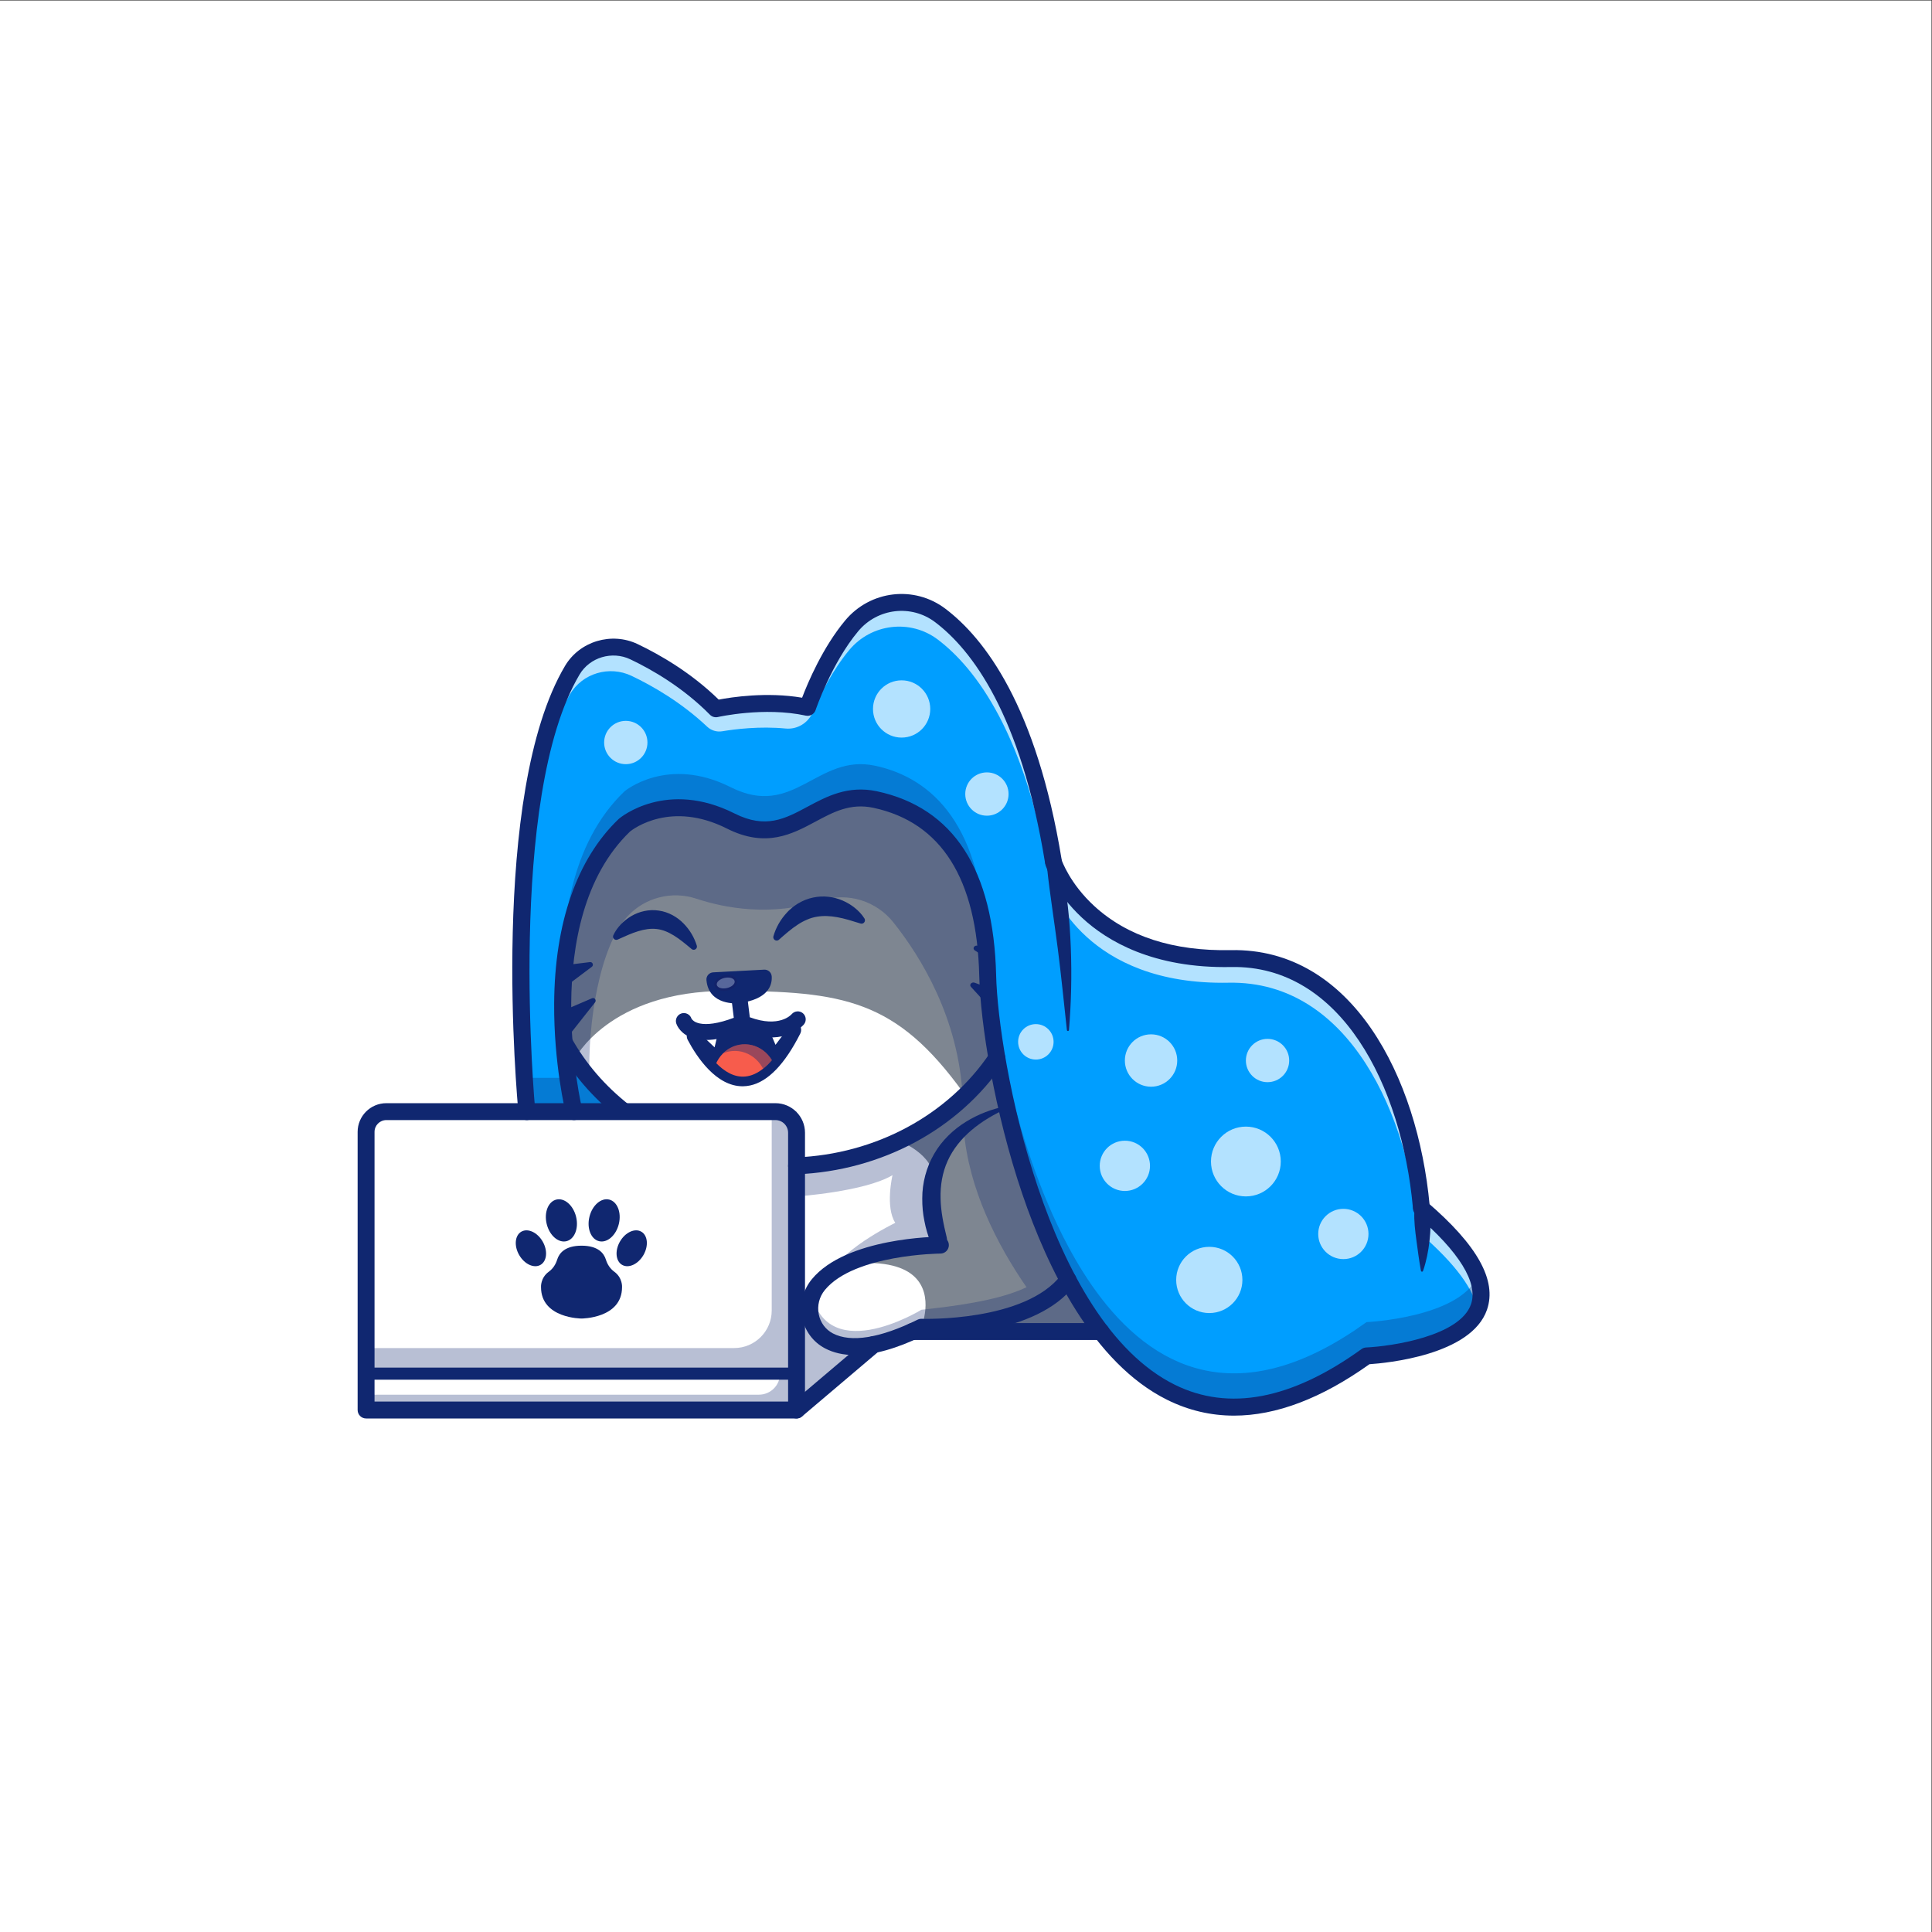 <?xml version="1.0" encoding="UTF-8" standalone="no"?>
<!-- Created with Inkscape (http://www.inkscape.org/) -->

<svg
   version="1.1"
   id="svg2"
   xml:space="preserve"
   width="1066.667"
   height="1066.667"
   viewBox="0 0 1066.667 1066.667"
   sodipodi:docname="cat laptop-01.ai"
   xmlns:inkscape="http://www.inkscape.org/namespaces/inkscape"
   xmlns:sodipodi="http://sodipodi.sourceforge.net/DTD/sodipodi-0.dtd"
   xmlns="http://www.w3.org/2000/svg"
   xmlns:svg="http://www.w3.org/2000/svg"><rect x="0" y="0" width="1066.667" height="1066.667" fill="#333333" stroke="none"/><defs
     id="defs6"><clipPath
       clipPathUnits="userSpaceOnUse"
       id="clipPath18"><path
         d="M 0,800 H 800 V 0 H 0 Z"
         id="path16" /></clipPath><clipPath
       clipPathUnits="userSpaceOnUse"
       id="clipPath68"><path
         d="M 217.649,550.665 H 613.412 V 257.571 H 217.649 Z"
         id="path66" /></clipPath><clipPath
       clipPathUnits="userSpaceOnUse"
       id="clipPath84"><path
         d="m 487.154,283.784 h 27.428 v -27.428 h -27.428 z"
         id="path82" /></clipPath><clipPath
       clipPathUnits="userSpaceOnUse"
       id="clipPath100"><path
         d="m 361.577,518.418 h 23.716 v -23.715 h -23.716 z"
         id="path98" /></clipPath><clipPath
       clipPathUnits="userSpaceOnUse"
       id="clipPath116"><path
         d="m 501.567,333.58 h 28.909 v -28.91 h -28.909 z"
         id="path114" /></clipPath><clipPath
       clipPathUnits="userSpaceOnUse"
       id="clipPath132"><path
         d="m 455.491,327.739 h 20.817 v -20.818 h -20.817 z"
         id="path130" /></clipPath><clipPath
       clipPathUnits="userSpaceOnUse"
       id="clipPath148"><path
         d="m 516.022,369.919 h 17.939 V 351.98 h -17.939 z"
         id="path146" /></clipPath><clipPath
       clipPathUnits="userSpaceOnUse"
       id="clipPath164"><path
         d="m 250.223,501.635 h 17.939 v -17.94 h -17.939 z"
         id="path162" /></clipPath><clipPath
       clipPathUnits="userSpaceOnUse"
       id="clipPath180"><path
         d="m 399.792,480.293 h 17.939 v -17.939 h -17.939 z"
         id="path178" /></clipPath><clipPath
       clipPathUnits="userSpaceOnUse"
       id="clipPath196"><path
         d="m 545.985,299.519 h 20.817 v -20.818 h -20.817 z"
         id="path194" /></clipPath><clipPath
       clipPathUnits="userSpaceOnUse"
       id="clipPath212"><path
         d="m 465.899,371.795 h 21.692 v -21.691 h -21.692 z"
         id="path210" /></clipPath><clipPath
       clipPathUnits="userSpaceOnUse"
       id="clipPath228"><path
         d="m 421.689,376.033 h 14.687 v -14.686 h -14.687 z"
         id="path226" /></clipPath><clipPath
       clipPathUnits="userSpaceOnUse"
       id="clipPath244"><path
         d="m 218.21,353.78 h 19.55 v -14 h -19.55 z"
         id="path242" /></clipPath><clipPath
       clipPathUnits="userSpaceOnUse"
       id="clipPath260"><path
         d="M 233.018,483.695 H 613.409 V 217.38 H 233.018 Z"
         id="path258" /></clipPath><clipPath
       clipPathUnits="userSpaceOnUse"
       id="clipPath276"><path
         d="m 233.57,368.69 h 24.92 v -28.91 h -24.92 z"
         id="path274" /></clipPath><clipPath
       clipPathUnits="userSpaceOnUse"
       id="clipPath296"><path
         d="M 329.92,262.698 H 361.9 V 216.19 h -31.98 z"
         id="path294" /></clipPath><clipPath
       clipPathUnits="userSpaceOnUse"
       id="clipPath312"><path
         d="M 233.017,469.695 H 455.97 V 242.877 H 233.017 Z"
         id="path310" /></clipPath><clipPath
       clipPathUnits="userSpaceOnUse"
       id="clipPath328"><path
         d="m 151.62,339.78 h 178.3 V 231.26 h -178.3 z"
         id="path326" /></clipPath><clipPath
       clipPathUnits="userSpaceOnUse"
       id="clipPath344"><path
         d="m 151.62,231.26 h 178.3 v -15.07 h -178.3 z"
         id="path342" /></clipPath><clipPath
       clipPathUnits="userSpaceOnUse"
       id="clipPath474"><path
         d="m 328.445,375.224 -41.63,0.09 c 0,0 19.113,-47.28 41.63,-0.09"
         id="path472" /></clipPath><clipPath
       clipPathUnits="userSpaceOnUse"
       id="clipPath486"><path
         d="m 299.513,367.677 h 22.329 v -27.37 h -22.329 z"
         id="path484" /></clipPath><clipPath
       clipPathUnits="userSpaceOnUse"
       id="clipPath502"><path
         d="M 0,800 H 800 V 0 H 0 Z"
         id="path500" /></clipPath><clipPath
       clipPathUnits="userSpaceOnUse"
       id="clipPath522"><path
         d="m 295.847,396.336 h 9.472 v -6.543 h -9.472 z"
         id="path520" /></clipPath></defs><sodipodi:namedview
     id="namedview4"
     pagecolor="#ffffff"
     bordercolor="#666666"
     borderopacity="1.0"
     inkscape:pageshadow="2"
     inkscape:pageopacity="0.0"
     inkscape:pagecheckerboard="0" /><g
     id="g8"
     inkscape:groupmode="layer"
     inkscape:label="cat laptop-01"
     transform="matrix(1.333,0,0,-1.333,0,1066.667)"><path
       d="M 0,0 H 800 V 800 H 0 Z"
       style="fill:#ffffff;fill-opacity:1;fill-rule:nonzero;stroke:none"
       id="path10" /><g
       id="g12"><g
         id="g14"
         clip-path="url(#clipPath18)"><g
           id="g20"
           transform="translate(321.13,374.61)"><path
             d="M 0,0 C -1.86,-1.471 -4.69,-3.38 -6.99,-3.971 -19.55,-7.24 -21.05,1.47 -21.05,1.47 c 0.13,-3.21 -2.34,-5.941 -5.55,-6.111 -8.45,-0.469 -12.25,2.58 -13.95,5.62 0.21,-0.74 6.1,-20.41 21.55,-30.04 1.13,-0.71 2.59,-0.58 3.58,0.311 4.67,4.22 18.81,18.649 18.39,31.909 C 2.18,1.92 1.08,0.859 0,0 m 87.96,21.54 c -0.04,1.56 -0.09,3.1 -0.17,4.6 -0.04,0.65 -0.07,1.299 -0.12,1.93 -0.02,0.46 -0.05,0.909 -0.09,1.36 -0.03,0.54 -0.07,1.07 -0.12,1.6 -0.109,1.369 -0.24,2.699 -0.39,4.01 -0.06,0.48 -0.11,0.95 -0.17,1.419 -0.339,2.77 -0.76,5.421 -1.25,7.94 -0.129,0.651 -0.26,1.301 -0.4,1.931 -0.14,0.66 -0.28,1.31 -0.43,1.95 -0.299,1.28 -0.62,2.54 -0.96,3.75 -0.16,0.6 -0.33,1.179 -0.5,1.76 -0.02,0.05 -0.03,0.09 -0.04,0.13 -0.17,0.539 -0.33,1.07 -0.5,1.6 -0.009,0.03 -0.02,0.05 -0.03,0.08 -0.01,0.03 -0.019,0.049 -0.03,0.08 -0.11,0.36 -0.23,0.71 -0.35,1.06 -0.25,0.75 -0.51,1.489 -0.79,2.21 -0.61,1.64 -1.26,3.21 -1.95,4.71 -0.21,0.46 -0.42,0.91 -0.64,1.36 -0.36,0.74 -0.72,1.459 -1.1,2.169 -0.14,0.261 -0.27,0.511 -0.42,0.77 -1.34,2.44 -2.79,4.681 -4.33,6.75 -0.25,0.331 -0.5,0.661 -0.76,0.98 -1.52,1.931 -3.12,3.701 -4.79,5.301 -0.22,0.21 -0.44,0.42 -0.66,0.62 -0.94,0.88 -1.91,1.7 -2.9,2.48 -0.35,0.28 -0.7,0.55 -1.05,0.809 -0.55,0.411 -1.1,0.81 -1.66,1.191 -0.44,0.3 -0.88,0.59 -1.32,0.869 -0.43,0.281 -0.87,0.551 -1.31,0.811 -0.45,0.27 -0.9,0.53 -1.36,0.79 -0.23,0.12 -0.45,0.24 -0.67,0.36 -0.86,0.46 -1.74,0.9 -2.63,1.309 -0.51,0.241 -1.02,0.471 -1.54,0.691 -0.51,0.22 -1.03,0.44 -1.55,0.64 -0.52,0.21 -1.04,0.399 -1.57,0.589 -0.87,0.31 -1.75,0.601 -2.63,0.871 -0.3,0.1 -0.6,0.189 -0.9,0.28 -0.97,0.28 -1.95,0.53 -2.94,0.77 -0.53,0.13 -1.06,0.25 -1.59,0.36 C 17.29,99.58 7.85,72.28 -18.46,85.53 -44.77,98.79 -62.49,83.82 -62.49,83.82 -87.29,60.07 -89.54,20.88 -87.56,-5.91 v -0.01 c 0.91,-1.631 1.87,-3.23 2.89,-4.801 v -0.019 c 0.05,-0.08 0.11,-0.17 0.16,-0.25 2.28,-3.531 4.79,-6.91 7.53,-10.12 4.27,-5 9.07,-9.6 14.34,-13.72 H 8.79 v -22.45 c 1.69,0.07 3.36,0.17 5.02,0.32 0.65,0.05 1.3,0.109 1.94,0.189 0.67,0.061 1.34,0.13 2,0.22 0.62,0.071 1.25,0.151 1.87,0.24 0.75,0.101 1.51,0.21 2.25,0.34 0.43,0.061 0.86,0.13 1.29,0.21 0.6,0.101 1.19,0.2 1.78,0.321 3.67,0.679 7.27,1.549 10.79,2.599 0.44,0.12 0.88,0.261 1.32,0.401 0.42,0.12 0.83,0.25 1.24,0.389 0.3,0.091 0.6,0.191 0.9,0.29 0.52,0.17 1.04,0.351 1.55,0.531 0.38,0.129 0.75,0.259 1.12,0.4 0.57,0.2 1.13,0.41 1.69,0.63 0.13,0.04 0.26,0.09 0.38,0.139 0.81,0.311 1.61,0.63 2.41,0.96 1.56,0.641 3.11,1.321 4.64,2.04 0.08,0.04 0.16,0.071 0.24,0.111 0.21,0.099 0.43,0.2 0.64,0.309 0.7,0.33 1.41,0.681 2.1,1.04 0.41,0.201 0.81,0.411 1.21,0.621 0.67,0.35 1.33,0.7 1.98,1.06 0.05,0.029 0.1,0.05 0.14,0.079 0.66,0.361 1.31,0.731 1.95,1.111 0.67,0.389 1.33,0.78 1.99,1.19 0.66,0.399 1.31,0.81 1.96,1.229 5.17,3.331 10,7.081 14.41,11.21 v 0.01 c 5.35,4.981 10.1,10.521 14.14,16.511 -2.389,13.989 -3.58,25.979 -3.78,34.12"
             style="fill:#7e8691;fill-opacity:1;fill-rule:nonzero;stroke:none"
             id="path22" /></g><g
           id="g24"
           transform="translate(416.95,341.59)"><path
             d="m 0,0 c -4.32,-1.34 -11.44,-4.13 -17.78,-9.3 -10.26,-8.38 -18.5,-22.99 -9.66,-47.8 0,0 -37.16,-0.129 -50.54,-16.32 -6.15,-7.439 -4.2,-18.84 4.36,-23.33 4.1,-2.16 10.03,-3.24 18.57,-1.52 l -31.98,-27.129 V -24.26 c 26.92,1.1 51.15,11.67 68.81,28.18 v 0.01 c 5.35,4.98 10.1,10.52 14.14,16.51 C -2.98,13.99 -1.62,7.12 0,0"
             style="fill:#7e8691;fill-opacity:1;fill-rule:nonzero;stroke:none"
             id="path26" /></g><g
           id="g28"
           transform="translate(455.97,248.69)"><path
             d="m 0,0 h -78.15 c 1.22,0.55 2.48,1.14 3.77,1.779 0,0 2.66,-0.099 6.91,0.061 0.23,0.01 0.47,0.019 0.72,0.029 1.021,0.04 2.13,0.101 3.3,0.181 0.43,0.029 0.87,0.059 1.32,0.09 0.49,0.04 0.98,0.08 1.49,0.12 0.35,0.03 0.71,0.059 1.07,0.099 0.46,0.04 0.92,0.09 1.39,0.141 0.23,0.02 0.47,0.05 0.71,0.069 1.19,0.13 2.43,0.281 3.691,0.46 0.38,0.05 0.75,0.111 1.13,0.16 3.859,0.571 7.96,1.371 12.049,2.46 0.281,0.08 0.56,0.161 0.84,0.241 2.281,0.63 4.54,1.36 6.76,2.21 0.271,0.099 0.55,0.21 0.82,0.32 0.281,0.1 0.56,0.22 0.83,0.33 0.491,0.199 0.97,0.399 1.44,0.609 1.421,0.62 2.79,1.29 4.131,2.021 0.479,0.26 0.949,0.519 1.409,0.79 0.16,0.09 0.31,0.18 0.471,0.279 0.54,0.321 1.069,0.651 1.589,1 0.4,0.25 0.781,0.521 1.161,0.79 0.37,0.261 0.729,0.521 1.089,0.811 0.39,0.279 0.781,0.58 1.15,0.889 0.29,0.231 0.57,0.47 0.841,0.71 0.279,0.241 0.549,0.481 0.809,0.731 0.231,0.21 0.45,0.42 0.67,0.64 0.061,0.059 0.13,0.12 0.2,0.19 0.23,0.229 0.451,0.46 0.67,0.699 0.75,0.78 1.45,1.611 2.111,2.471 C -9.51,13.699 -4.979,6.479 0,0"
             style="fill:#7e8691;fill-opacity:1;fill-rule:nonzero;stroke:none"
             id="path30" /></g><g
           id="g32"
           transform="translate(442.36,270.07)"><path
             d="M 0,0 C -0.66,-0.86 -1.36,-1.69 -2.11,-2.471 -2.33,-2.71 -2.561,-2.94 -2.78,-3.17 -2.851,-3.24 -2.92,-3.301 -2.98,-3.36 -3.2,-3.58 -3.42,-3.79 -3.65,-4 -3.92,-4.25 -4.19,-4.49 -4.46,-4.73 -4.74,-4.971 -5.011,-5.21 -5.301,-5.44 -5.67,-5.75 -6.061,-6.051 -6.45,-6.33 c -0.361,-0.29 -0.72,-0.55 -1.09,-0.811 -0.38,-0.269 -0.761,-0.54 -1.16,-0.79 -0.521,-0.349 -1.05,-0.679 -1.59,-1 -0.16,-0.099 -0.311,-0.189 -0.471,-0.279 -0.46,-0.27 -0.929,-0.53 -1.409,-0.79 -1.341,-0.73 -2.71,-1.4 -4.131,-2.021 -0.47,-0.209 -0.949,-0.41 -1.439,-0.609 -0.271,-0.11 -0.55,-0.23 -0.83,-0.33 -0.271,-0.11 -0.55,-0.221 -0.821,-0.32 -2.219,-0.85 -4.479,-1.58 -6.759,-2.21 -0.281,-0.08 -0.56,-0.16 -0.84,-0.24 -4.09,-1.09 -8.191,-1.89 -12.05,-2.46 -0.38,-0.05 -0.75,-0.111 -1.13,-0.161 -1.26,-0.179 -2.5,-0.33 -3.69,-0.46 -0.241,-0.019 -0.48,-0.049 -0.71,-0.069 -0.471,-0.051 -0.93,-0.1 -1.39,-0.141 -0.36,-0.04 -0.72,-0.069 -1.07,-0.099 -0.511,-0.04 -1,-0.08 -1.491,-0.12 -0.449,-0.031 -0.889,-0.061 -1.319,-0.09 -1.17,-0.08 -2.28,-0.141 -3.301,-0.181 -0.239,-0.01 -0.479,-0.019 -0.719,-0.029 -4.25,-0.16 -6.911,-0.061 -6.911,-0.061 -1.29,-0.639 -2.549,-1.229 -3.77,-1.779 -6.119,-2.761 -11.389,-4.46 -15.919,-5.37 -8.54,-1.721 -14.47,-0.641 -18.57,1.52 -8.56,4.49 -10.511,15.89 -4.361,23.33 13.381,16.19 50.54,16.32 50.54,16.32 -8.839,24.809 -0.599,39.42 9.661,47.8 6.339,5.17 13.46,7.96 17.78,9.3 C -20.07,48.14 -11.82,22.14 0,0"
             style="fill:#7e8691;fill-opacity:1;fill-rule:nonzero;stroke:none"
             id="path34" /></g><g
           id="g36"
           transform="translate(329.92,329.369)"><path
             d="M 0,0 V -98.109 H -178.3 V 2.02 c 0,4.633 3.757,8.391 8.392,8.391 H -10.411 C -4.661,10.411 0,5.75 0,0"
             style="fill:#ffffff;fill-opacity:1;fill-rule:nonzero;stroke:none"
             id="path38" /></g><path
           d="m 329.92,216.19 h -178.3 v 15.069 h 178.3 z"
           style="fill:#ffffff;fill-opacity:1;fill-rule:nonzero;stroke:none"
           id="path40" /><g
           id="g42"
           transform="translate(398.87,347.79)"><path
             d="M 0,0 -0.16,-2.31 C -17.82,-18.8 -42.04,-29.37 -68.95,-30.46 v 22.45 h -71.43 c -7.98,6.239 -14.91,13.59 -20.49,21.77 0,0 14.17,28.23 62.86,28.23 C -49.32,41.99 -27.63,38.18 0,0"
             style="fill:#ffffff;fill-opacity:1;fill-rule:nonzero;stroke:none"
             id="path44" /></g><g
           id="g46"
           transform="translate(389.51,284.49)"><path
             d="m 0,0 c 0,0 -36.82,4.22 -58.229,-24.71 -0.5,1.17 -0.951,2.42 -1.361,3.75 v 53.8 c 15.24,0.62 29.62,4.28 42.43,10.33 0,0 14.58,-5.391 14.58,-16.36 0,0 -2.27,-15.43 2.58,-26.81"
             style="fill:#ffffff;fill-opacity:1;fill-rule:nonzero;stroke:none"
             id="path48" /></g><g
           id="g50"
           transform="translate(383.27,257.9)"><path
             d="M 0,0 C -0.34,-4.2 -1.68,-7.431 -1.68,-7.431 -2.64,-8.07 -3.59,-8.66 -4.53,-9.21 c -10.45,-6.131 -19.98,-7.15 -27.57,-5.32 -8.49,2.04 -14.53,7.67 -16.69,13.75 -1.37,3.84 -1.19,7.849 0.9,11.259 v 0.01 c 2.65,4.33 8.38,7.681 17.93,8.46 C -2.73,21.159 0.7,8.55 0,0"
             style="fill:#ffffff;fill-opacity:1;fill-rule:nonzero;stroke:none"
             id="path52" /></g><g
           id="g54"
           transform="translate(258.49,339.78)"><path
             d="m 0,0 h -20.73 c 0,0 -0.01,0.05 -0.03,0.14 -0.011,0.04 -0.03,0.099 -0.04,0.17 -0.03,0.129 -0.08,0.31 -0.13,0.54 -0.02,0.11 -0.05,0.24 -0.08,0.37 -0.06,0.259 -0.12,0.57 -0.2,0.92 -0.04,0.17 -0.08,0.36 -0.12,0.549 -0.07,0.38 -0.16,0.79 -0.25,1.25 -0.03,0.181 -0.07,0.371 -0.11,0.561 -0.01,0.06 -0.02,0.13 -0.04,0.189 -0.1,0.5 -0.2,1.031 -0.3,1.601 0,0.029 -0.01,0.06 -0.01,0.08 -0.09,0.449 -0.17,0.93 -0.26,1.42 -0.04,0.239 -0.08,0.489 -0.13,0.75 -0.091,0.5 -0.18,1.029 -0.27,1.58 -0.08,0.56 -0.18,1.13 -0.27,1.73 -0.04,0.29 -0.09,0.589 -0.14,0.889 -0.09,0.66 -0.19,1.341 -0.29,2.04 -0.08,0.591 -0.17,1.191 -0.25,1.811 -0.04,0.34 -0.09,0.68 -0.13,1.03 -0.04,0.35 -0.09,0.699 -0.13,1.05 -0.07,0.569 -0.14,1.16 -0.21,1.75 -0.07,0.6 -0.13,1.2 -0.2,1.819 -0.05,0.461 -0.1,0.931 -0.14,1.401 -0.09,0.839 -0.17,1.69 -0.24,2.56 -0.04,0.44 -0.08,0.89 -0.11,1.34 -0.04,0.46 -0.08,0.91 -0.11,1.37 0.91,-1.631 1.87,-3.24 2.89,-4.81 V 24.09 C -16.19,14.97 -8.73,6.83 0,0"
             style="fill:#009eff;fill-opacity:1;fill-rule:nonzero;stroke:none"
             id="path56" /></g><g
           id="g58"
           transform="translate(565.99,238.6)"><path
             d="m 0,0 c -49.851,-35.989 -85.46,-21.859 -110.021,10.091 -4.979,6.479 -9.509,13.699 -13.609,21.38 -11.82,22.139 -20.07,48.139 -25.41,71.519 -1.62,7.12 -2.981,13.99 -4.08,20.441 -2.39,13.989 -3.58,25.979 -3.78,34.12 -1.19,49.55 -22.55,67.749 -46.61,72.889 -24.06,5.15 -33.5,-22.149 -59.81,-8.899 -26.31,13.259 -44.03,-1.71 -44.03,-1.71 -24.8,-23.75 -27.05,-62.94 -25.07,-89.73 v -0.01 c 1.25,-16.931 4.19,-28.91 4.19,-28.91 h -19.55 c 0,0 -12.45,130.099 18.83,182.829 5.2,8.781 16.33,12.051 25.55,7.66 9.71,-4.62 22.71,-12.23 33.95,-23.64 0,0 19.73,4.551 37.95,0.591 0,0 6.65,19.839 18.27,33.77 9.14,10.96 25.31,12.909 36.69,4.299 15.39,-11.66 36.68,-38.919 46.93,-102.37 0,0 0,-0.009 0.009,-0.029 0.411,-1.221 14.321,-40.881 73.46,-39.71 C -5.73,165.57 18.58,108.86 22.74,61.141 89.37,4.061 0,0 0,0"
             style="fill:#009eff;fill-opacity:1;fill-rule:nonzero;stroke:none"
             id="path60" /></g><g
           id="g62"><g
             id="g64" /><g
             id="g76"><g
               clip-path="url(#clipPath68)"
               opacity="0.7"
               id="g74"><g
                 transform="translate(236.04,512.61)"
                 id="g72"><path
                   d="m 0,0 c 5.2,8.78 16.33,12.05 25.55,7.66 8.954,-4.26 20.705,-11.063 31.295,-21.043 1.676,-1.58 3.988,-2.29 6.259,-1.908 5.225,0.88 15.465,2.17 26.275,1.138 4.771,-0.456 9.278,2.273 11.172,6.676 3.033,7.051 8.21,17.514 15.169,25.857 9.14,10.96 25.31,12.91 36.69,4.3 15.39,-11.66 36.68,-38.92 46.93,-102.37 0,0 0,-0.01 0.01,-0.03 0.41,-1.22 14.32,-40.88 73.46,-39.71 50.41,0.99 74.72,-55.72 78.88,-103.44 15.707,-13.457 22.743,-23.964 24.326,-32.17 4.084,9.082 -0.327,22.467 -23.326,42.17 -4.16,47.72 -28.47,104.43 -78.88,103.44 -59.14,-1.17 -73.05,38.49 -73.46,39.71 -0.01,0.02 -0.01,0.03 -0.01,0.03 -10.25,63.45 -31.54,90.71 -46.93,102.37 -11.38,8.61 -27.55,6.66 -36.69,-4.3 C 105.1,14.45 98.45,-5.39 98.45,-5.39 80.23,-1.43 60.5,-5.98 60.5,-5.98 49.26,5.43 36.26,13.04 26.55,17.66 17.33,22.05 6.2,18.78 1,10 -10.246,-8.957 -15.839,-37.914 -18.391,-67.23 -15.485,-41.441 -9.963,-16.795 0,0"
                   style="fill:#ffffff;fill-opacity:1;fill-rule:nonzero;stroke:none"
                   id="path70" /></g></g></g></g><g
           id="g78"><g
             id="g80" /><g
             id="g92"><g
               clip-path="url(#clipPath84)"
               opacity="0.7"
               id="g90"><g
                 transform="translate(514.582,270.07)"
                 id="g88"><path
                   d="m 0,0 c 0,-7.574 -6.14,-13.715 -13.714,-13.715 -7.574,0 -13.714,6.141 -13.714,13.715 0,7.574 6.14,13.714 13.714,13.714 C -6.14,13.714 0,7.574 0,0"
                   style="fill:#ffffff;fill-opacity:1;fill-rule:nonzero;stroke:none"
                   id="path86" /></g></g></g></g><g
           id="g94"><g
             id="g96" /><g
             id="g108"><g
               clip-path="url(#clipPath100)"
               opacity="0.7"
               id="g106"><g
                 transform="translate(385.293,506.56)"
                 id="g104"><path
                   d="m 0,0 c 0,-6.549 -5.309,-11.858 -11.857,-11.858 -6.549,0 -11.858,5.309 -11.858,11.858 0,6.549 5.309,11.857 11.858,11.857 C -5.309,11.857 0,6.549 0,0"
                   style="fill:#ffffff;fill-opacity:1;fill-rule:nonzero;stroke:none"
                   id="path102" /></g></g></g></g><g
           id="g110"><g
             id="g112" /><g
             id="g124"><g
               clip-path="url(#clipPath116)"
               opacity="0.7"
               id="g122"><g
                 transform="translate(530.477,319.125)"
                 id="g120"><path
                   d="m 0,0 c 0,-7.983 -6.472,-14.455 -14.455,-14.455 -7.982,0 -14.454,6.472 -14.454,14.455 0,7.983 6.472,14.454 14.454,14.454 C -6.472,14.454 0,7.983 0,0"
                   style="fill:#ffffff;fill-opacity:1;fill-rule:nonzero;stroke:none"
                   id="path118" /></g></g></g></g><g
           id="g126"><g
             id="g128" /><g
             id="g140"><g
               clip-path="url(#clipPath132)"
               opacity="0.7"
               id="g138"><g
                 transform="translate(476.309,317.33)"
                 id="g136"><path
                   d="m 0,0 c 0,-5.749 -4.66,-10.409 -10.409,-10.409 -5.749,0 -10.409,4.66 -10.409,10.409 0,5.749 4.66,10.409 10.409,10.409 C -4.66,10.409 0,5.749 0,0"
                   style="fill:#ffffff;fill-opacity:1;fill-rule:nonzero;stroke:none"
                   id="path134" /></g></g></g></g><g
           id="g142"><g
             id="g144" /><g
             id="g156"><g
               clip-path="url(#clipPath148)"
               opacity="0.7"
               id="g154"><g
                 transform="translate(533.961,360.95)"
                 id="g152"><path
                   d="m 0,0 c 0,-4.954 -4.016,-8.97 -8.97,-8.97 -4.954,0 -8.969,4.016 -8.969,8.97 0,4.953 4.015,8.969 8.969,8.969 C -4.016,8.969 0,4.953 0,0"
                   style="fill:#ffffff;fill-opacity:1;fill-rule:nonzero;stroke:none"
                   id="path150" /></g></g></g></g><g
           id="g158"><g
             id="g160" /><g
             id="g172"><g
               clip-path="url(#clipPath164)"
               opacity="0.7"
               id="g170"><g
                 transform="translate(268.162,492.665)"
                 id="g168"><path
                   d="m 0,0 c 0,-4.954 -4.016,-8.97 -8.969,-8.97 -4.954,0 -8.97,4.016 -8.97,8.97 0,4.954 4.016,8.97 8.97,8.97 C -4.016,8.97 0,4.954 0,0"
                   style="fill:#ffffff;fill-opacity:1;fill-rule:nonzero;stroke:none"
                   id="path166" /></g></g></g></g><g
           id="g174"><g
             id="g176" /><g
             id="g188"><g
               clip-path="url(#clipPath180)"
               opacity="0.7"
               id="g186"><g
                 transform="translate(417.731,471.324)"
                 id="g184"><path
                   d="m 0,0 c 0,-4.954 -4.016,-8.97 -8.97,-8.97 -4.954,0 -8.969,4.016 -8.969,8.97 0,4.954 4.015,8.969 8.969,8.969 C -4.016,8.969 0,4.954 0,0"
                   style="fill:#ffffff;fill-opacity:1;fill-rule:nonzero;stroke:none"
                   id="path182" /></g></g></g></g><g
           id="g190"><g
             id="g192" /><g
             id="g204"><g
               clip-path="url(#clipPath196)"
               opacity="0.7"
               id="g202"><g
                 transform="translate(566.802,289.11)"
                 id="g200"><path
                   d="m 0,0 c 0,-5.749 -4.66,-10.409 -10.408,-10.409 -5.749,0 -10.409,4.66 -10.409,10.409 0,5.748 4.66,10.408 10.409,10.408 C -4.66,10.408 0,5.748 0,0"
                   style="fill:#ffffff;fill-opacity:1;fill-rule:nonzero;stroke:none"
                   id="path198" /></g></g></g></g><g
           id="g206"><g
             id="g208" /><g
             id="g220"><g
               clip-path="url(#clipPath212)"
               opacity="0.7"
               id="g218"><g
                 transform="translate(487.591,360.95)"
                 id="g216"><path
                   d="m 0,0 c 0,-5.99 -4.855,-10.846 -10.846,-10.846 -5.99,0 -10.845,4.856 -10.845,10.846 0,5.989 4.855,10.846 10.845,10.846 C -4.855,10.846 0,5.989 0,0"
                   style="fill:#ffffff;fill-opacity:1;fill-rule:nonzero;stroke:none"
                   id="path214" /></g></g></g></g><g
           id="g222"><g
             id="g224" /><g
             id="g236"><g
               clip-path="url(#clipPath228)"
               opacity="0.7"
               id="g234"><g
                 transform="translate(436.376,368.69)"
                 id="g232"><path
                   d="m 0,0 c 0,-4.056 -3.288,-7.344 -7.344,-7.344 -4.055,0 -7.343,3.288 -7.343,7.344 0,4.056 3.288,7.343 7.343,7.343 C -3.288,7.343 0,4.056 0,0"
                   style="fill:#ffffff;fill-opacity:1;fill-rule:nonzero;stroke:none"
                   id="path230" /></g></g></g></g><g
           id="g238"><g
             id="g240" /><g
             id="g252"><g
               clip-path="url(#clipPath244)"
               opacity="0.3"
               id="g250"><g
                 transform="translate(218.21,353.78)"
                 id="g248"><path
                   d="m 0,0 v 0 -14 h 19.55 c 0,0 -1.317,5.373 -2.563,14 z"
                   style="fill:#102770;fill-opacity:1;fill-rule:nonzero;stroke:none"
                   id="path246" /></g></g></g></g><g
           id="g254"><g
             id="g256" /><g
             id="g268"><g
               clip-path="url(#clipPath260)"
               opacity="0.3"
               id="g266"><g
                 transform="translate(408.354,408.151)"
                 id="g264"><path
                   d="m 0,0 c -1.189,49.55 -21.814,69.749 -45.875,74.889 -24.06,5.15 -33.5,-22.15 -59.81,-8.9 -26.31,13.26 -44.029,-1.71 -44.029,-1.71 -22.553,-21.598 -26.456,-55.96 -25.49,-82.158 0.908,23.538 6.78,50.24 25.49,68.158 0,0 17.719,14.97 44.029,1.71 26.31,-13.25 35.75,14.05 59.81,8.9 24.061,-5.14 45.421,-23.34 46.61,-72.89 0.201,-8.141 1.391,-20.131 3.781,-34.12 1.099,-6.45 2.46,-13.32 4.08,-20.441 5.34,-23.379 13.59,-49.379 25.41,-71.519 4.099,-7.681 8.63,-14.9 13.609,-21.38 24.561,-31.95 60.17,-46.08 110.021,-10.091 0,0 57.102,2.597 45.982,32.793 -7.93,-17.062 -45.982,-18.793 -45.982,-18.793 -49.851,-35.989 -85.46,-21.859 -110.021,10.091 -4.979,6.48 -9.51,13.699 -13.609,21.38 -11.82,22.14 -20.07,48.14 -25.41,71.519 -1.62,7.121 -2.981,13.991 -4.08,20.441 C 2.126,-18.132 0.2,-8.14 0,0"
                   style="fill:#102770;fill-opacity:1;fill-rule:nonzero;stroke:none"
                   id="path262" /></g></g></g></g><g
           id="g270"><g
             id="g272" /><g
             id="g284"><g
               clip-path="url(#clipPath276)"
               opacity="0.3"
               id="g282"><g
                 transform="translate(258.49,339.78)"
                 id="g280"><path
                   d="m 0,0 h -20.73 c 0,0 -2.94,11.979 -4.19,28.91 C -18.73,17.819 -10.24,8.01 0,0"
                   style="fill:#102770;fill-opacity:1;fill-rule:nonzero;stroke:none"
                   id="path278" /></g></g></g></g><g
           id="g286"
           transform="translate(335.416,259.158)"><path
             d="m 0,0 c 0,0 -1.586,5.754 -5.496,2.589 v -45.557 l 31.98,27.13 C 26.484,-15.838 0.405,-21.776 0,0"
             style="fill:#ffffff;fill-opacity:1;fill-rule:nonzero;stroke:none"
             id="path288" /></g><g
           id="g290"><g
             id="g292" /><g
             id="g304"><g
               clip-path="url(#clipPath296)"
               opacity="0.3"
               id="g302"><g
                 transform="translate(335.416,259.158)"
                 id="g300"><path
                   d="m 0,0 c 0,0 -1.586,5.754 -5.496,2.589 v -45.557 l 31.98,27.13 C 26.484,-15.838 0.405,-21.776 0,0"
                   style="fill:#102770;fill-opacity:1;fill-rule:nonzero;stroke:none"
                   id="path298" /></g></g></g></g><g
           id="g306"><g
             id="g308" /><g
             id="g320"><g
               clip-path="url(#clipPath312)"
               opacity="0.3"
               id="g318"><g
                 transform="translate(455.97,248.69)"
                 id="g316"><path
                   d="m 0,0 h -78.15 c -6.12,-2.761 -11.39,-4.46 -15.92,-5.37 0,0 -0.01,0 -0.02,-0.011 -0.37,-0.079 -4.98,-0.97 -10.71,0.061 -8.49,2.04 -14.53,7.67 -16.69,13.75 l 0.9,11.259 c 4.55,-36.299 46.28,-10.649 46.28,-10.649 0.54,0.06 1.081,0.109 1.61,0.17 21.011,2.239 33.78,5.25 41.89,9.159 -12.259,17.79 -23.969,40.7 -25.99,65.231 -0.02,0.299 -0.05,0.599 -0.06,0.9 C -79.33,66.649 -67.12,36.329 -67.12,36.329 -103.59,33.6 -112.45,21.96 -112.45,21.96 c 2.27,10.979 27.29,23.069 27.29,23.069 -4.25,6.561 -1.15,19.75 -1.15,19.75 -11.61,-6.889 -39.56,-8.8 -39.56,-8.8 l -0.18,-0.099 v 12.76 c 1.69,0.07 3.361,0.17 5.02,0.32 0.65,0.05 1.301,0.109 1.94,0.189 0.67,0.061 1.34,0.13 2,0.22 0.62,0.07 1.25,0.151 1.87,0.24 0.75,0.101 1.51,0.21 2.25,0.34 0.43,0.061 0.86,0.13 1.29,0.21 0.6,0.101 1.19,0.2 1.78,0.32 3.671,0.68 7.27,1.55 10.79,2.6 0.44,0.12 0.881,0.261 1.32,0.4 0.42,0.121 0.83,0.25 1.24,0.39 0.3,0.091 0.6,0.191 0.9,0.29 0.52,0.17 1.04,0.351 1.55,0.53 0.38,0.13 0.75,0.26 1.121,0.401 0.569,0.2 1.129,0.41 1.689,0.63 0.13,0.04 0.26,0.09 0.38,0.139 0.81,0.311 1.61,0.63 2.41,0.96 1.561,0.641 3.11,1.321 4.64,2.04 0.08,0.04 0.16,0.071 0.24,0.111 0.21,0.099 0.431,0.2 0.641,0.309 0.699,0.33 1.409,0.681 2.099,1.04 0.41,0.201 0.81,0.41 1.21,0.62 0.67,0.351 1.33,0.701 1.981,1.061 0.049,0.029 0.099,0.05 0.139,0.079 0.66,0.36 1.31,0.731 1.95,1.11 0.67,0.38 1.33,0.781 1.99,1.191 0.66,0.39 1.31,0.8 1.96,1.229 5.171,3.311 10,7.071 14.41,11.191 v 0.01 0.009 0.01 c -0.82,16.521 -5.15,31.171 -10.8,43.551 -5.42,11.9 -12.03,21.7 -17.89,29.07 -7.049,8.88 -18.88,12.61 -29.65,9.1 -21.01,-6.861 -40.32,-3.12 -52.03,0.75 -10.11,3.34 -21.32,0.47 -28.51,-7.381 -11.48,-12.52 -16.52,-44.239 -15.7,-67.109 -2.74,3.21 -5.25,6.589 -7.53,10.12 -0.1,0.229 -0.15,0.32 -0.16,0.269 -1.02,1.571 -1.98,3.17 -2.89,4.801 v 0.01 c -1.98,26.79 0.27,65.98 25.07,89.73 0,0 17.72,14.969 44.03,1.71 26.31,-13.25 35.75,14.05 59.81,8.9 0.53,-0.11 1.06,-0.23 1.59,-0.36 0.99,-0.24 1.97,-0.49 2.94,-0.77 0.3,-0.091 0.6,-0.18 0.9,-0.281 0.88,-0.27 1.76,-0.56 2.63,-0.87 0.53,-0.19 1.05,-0.38 1.57,-0.59 0.52,-0.199 1.04,-0.419 1.55,-0.639 0.52,-0.22 1.03,-0.45 1.54,-0.691 0.89,-0.409 1.77,-0.849 2.63,-1.309 0.22,-0.12 0.44,-0.24 0.67,-0.361 0.46,-0.259 0.91,-0.52 1.36,-0.79 0.44,-0.259 0.881,-0.529 1.31,-0.81 0.44,-0.279 0.88,-0.569 1.321,-0.869 0.559,-0.381 1.109,-0.781 1.659,-1.191 0.35,-0.259 0.7,-0.529 1.05,-0.809 0.99,-0.781 1.96,-1.6 2.9,-2.48 0.22,-0.2 0.44,-0.41 0.66,-0.62 1.67,-1.6 3.271,-3.37 4.79,-5.301 0.26,-0.319 0.51,-0.65 0.76,-0.98 1.54,-2.069 2.99,-4.31 4.33,-6.75 0.15,-0.259 0.28,-0.509 0.42,-0.77 0.38,-0.71 0.74,-1.429 1.1,-2.17 0.22,-0.449 0.43,-0.899 0.64,-1.359 0.691,-1.5 1.34,-3.07 1.95,-4.71 0.27,-0.721 0.54,-1.46 0.79,-2.21 0.12,-0.35 0.241,-0.701 0.35,-1.06 0.011,-0.031 0.02,-0.05 0.03,-0.08 0.01,-0.03 0.021,-0.05 0.03,-0.081 0.17,-0.529 0.331,-1.06 0.5,-1.599 0.01,-0.04 0.02,-0.08 0.041,-0.131 0.169,-0.58 0.339,-1.159 0.5,-1.759 0.339,-1.21 0.66,-2.471 0.959,-3.75 0.15,-0.64 0.291,-1.29 0.43,-1.95 0.14,-0.63 0.271,-1.28 0.401,-1.931 0.489,-2.519 0.91,-5.17 1.25,-7.94 0.059,-0.469 0.109,-0.94 0.169,-1.42 0.15,-1.31 0.281,-2.64 0.39,-4.009 0.05,-0.531 0.09,-1.06 0.12,-1.6 0.04,-0.451 0.071,-0.9 0.09,-1.36 0.05,-0.631 0.08,-1.281 0.12,-1.93 0.08,-1.5 0.13,-3.04 0.17,-4.6 0.2,-8.141 1.391,-20.131 3.78,-34.12 0.71,-4.181 1.54,-8.54 2.47,-13.03 0.5,-2.441 1.04,-4.911 1.61,-7.411 4.64,-20.309 11.47,-42.599 20.94,-62.609 1.431,-3.03 2.92,-6 4.471,-8.91 C -9.51,13.699 -4.979,6.479 0,0"
                   style="fill:#102770;fill-opacity:1;fill-rule:nonzero;stroke:none"
                   id="path314" /></g></g></g></g><g
           id="g322"><g
             id="g324" /><g
             id="g336"><g
               clip-path="url(#clipPath328)"
               opacity="0.3"
               id="g334"><g
                 transform="translate(319.634,339.78)"
                 id="g332"><path
                   d="m 0,0 v -82.361 c 0,-8.591 -6.964,-15.556 -15.556,-15.556 h -152.458 v -10.604 h 178.3 V -8.019 C 10.286,-3.59 6.696,0 2.268,0 Z"
                   style="fill:#102770;fill-opacity:1;fill-rule:nonzero;stroke:none"
                   id="path330" /></g></g></g></g><g
           id="g338"><g
             id="g340" /><g
             id="g352"><g
               clip-path="url(#clipPath344)"
               opacity="0.3"
               id="g350"><g
                 transform="translate(323.063,231.26)"
                 id="g348"><path
                   d="m 0,0 v 0 c 0,-4.811 -3.9,-8.71 -8.71,-8.71 h -162.733 v -6.359 H 6.857 L 6.857,0 Z"
                   style="fill:#102770;fill-opacity:1;fill-rule:nonzero;stroke:none"
                   id="path346" /></g></g></g></g><g
           id="g354"
           transform="translate(439.626,441.596)"><path
             d="m 0,0 c 1.188,-5.559 2.012,-11.194 2.658,-16.856 0.652,-5.662 1.001,-11.363 1.227,-17.058 0.432,-11.395 0.176,-22.781 -0.764,-34.111 -0.019,-0.238 -0.227,-0.413 -0.465,-0.394 -0.208,0.018 -0.37,0.182 -0.391,0.383 -1.244,11.289 -2.336,22.524 -3.771,33.678 -0.703,5.579 -1.536,11.13 -2.294,16.691 -0.761,5.563 -1.568,11.122 -2.128,16.739 -0.166,1.651 1.038,3.124 2.69,3.289 C -1.7,2.516 -0.315,1.478 0,0"
             style="fill:#102770;fill-opacity:1;fill-rule:nonzero;stroke:none"
             id="path356" /></g><g
           id="g358"
           transform="translate(218.205,336.28)"><path
             d="m 0,0 c -1.783,0 -3.306,1.355 -3.479,3.167 -0.514,5.358 -12.198,131.845 19.302,184.952 6.056,10.209 19.261,14.176 30.063,9.034 9.059,-4.313 22.087,-11.755 33.585,-22.999 5.176,0.989 19.869,3.28 34.545,0.787 2.337,6.147 8.489,20.785 17.851,32.01 10.395,12.463 28.617,14.592 41.486,4.849 16.222,-12.279 37.743,-40.263 48.151,-103.841 0.313,-1.908 -0.981,-3.707 -2.888,-4.02 -1.914,-0.311 -3.707,0.982 -4.02,2.889 -10.034,61.296 -30.264,87.882 -45.468,99.391 -9.885,7.483 -23.891,5.834 -31.885,-3.752 -11.045,-13.242 -17.573,-32.448 -17.637,-32.641 -0.568,-1.691 -2.316,-2.688 -4.061,-2.307 -17.258,3.748 -36.235,-0.54 -36.425,-0.583 -1.182,-0.274 -2.427,0.088 -3.28,0.955 -11.103,11.276 -24.054,18.7 -32.964,22.942 -7.568,3.604 -16.804,0.842 -21.032,-6.285 C -8.493,133.403 3.365,5.123 3.488,3.833 3.672,1.909 2.262,0.2 0.338,0.016 0.225,0.005 0.112,0 0,0"
             style="fill:#102770;fill-opacity:1;fill-rule:nonzero;stroke:none"
             id="path360" /></g><g
           id="g362"
           transform="translate(591.804,299.047)"><path
             d="m 0,0 c 0.487,-2.088 0.626,-4.213 0.659,-6.337 0.039,-2.126 -0.151,-4.258 -0.377,-6.379 -0.232,-2.122 -0.568,-4.236 -0.996,-6.334 -0.45,-2.096 -0.973,-4.178 -1.707,-6.218 -0.083,-0.23 -0.337,-0.35 -0.568,-0.267 -0.153,0.055 -0.257,0.186 -0.285,0.335 -0.407,2.116 -0.702,4.199 -1.012,6.269 l -0.841,6.173 c -0.259,2.047 -0.562,4.083 -0.715,6.123 -0.157,2.04 -0.285,4.076 -0.137,6.145 v 0.016 c 0.12,1.671 1.571,2.929 3.242,2.81 C -1.38,2.239 -0.295,1.259 0,0"
             style="fill:#102770;fill-opacity:1;fill-rule:nonzero;stroke:none"
             id="path364" /></g><g
           id="g366"
           transform="translate(588.652,297.108)"><path
             d="m 0,0 c -1.788,0 -3.313,1.363 -3.481,3.179 -4.621,50.121 -29.706,100.283 -75.255,99.389 -32.185,-0.636 -51.326,10.722 -61.707,20.363 -11.393,10.579 -15.011,21.34 -15.16,21.794 -0.601,1.837 0.4,3.814 2.237,4.416 1.831,0.597 3.807,-0.395 4.412,-2.227 0.04,-0.117 3.358,-9.768 13.559,-19.117 13.711,-12.567 32.735,-18.71 56.52,-18.23 C -28.747,110.552 -1.43,57.169 3.489,3.821 3.667,1.896 2.25,0.192 0.325,0.015 0.216,0.005 0.107,0 0,0"
             style="fill:#102770;fill-opacity:1;fill-rule:nonzero;stroke:none"
             id="path368" /></g><g
           id="g370"
           transform="translate(511.117,213.871)"><path
             d="m 0,0 c -9.654,0 -18.899,2.182 -27.702,6.551 -30.823,15.301 -49.621,54.754 -59.962,85.156 -11.602,34.107 -17.394,70.815 -17.864,90.488 -0.961,40.14 -15.712,63.542 -43.841,69.555 -9.527,2.037 -16.551,-1.733 -23.988,-5.723 -9.619,-5.162 -20.521,-11.013 -36.664,-2.881 -23.192,11.684 -38.763,-0.109 -40.136,-1.21 -38.397,-36.942 -19.989,-114.412 -19.799,-115.191 0.459,-1.877 -0.69,-3.772 -2.566,-4.231 -1.881,-0.463 -3.772,0.687 -4.233,2.564 -0.204,0.833 -5.001,20.678 -4.841,45.641 0.216,33.437 9.446,59.844 26.695,76.366 0.052,0.051 0.107,0.1 0.163,0.147 0.795,0.671 19.815,16.296 47.866,2.166 12.893,-6.496 20.915,-2.19 30.205,2.797 7.838,4.206 16.725,8.972 28.761,6.401 31.714,-6.78 48.327,-32.428 49.376,-76.233 0.825,-34.457 20.63,-143.079 73.94,-169.542 22.406,-11.123 48.45,-6.159 77.41,14.75 0.552,0.399 1.209,0.627 1.889,0.658 10.537,0.488 38.884,4.656 43.443,17.922 3.043,8.853 -4.844,21.667 -22.812,37.057 -1.468,1.258 -1.639,3.467 -0.381,4.935 1.258,1.468 3.466,1.64 4.936,0.381 C 100.809,70.609 108.945,56.003 104.77,43.869 98.269,24.976 62.844,21.744 56.085,21.298 36.195,7.112 17.431,0 0,0"
             style="fill:#102770;fill-opacity:1;fill-rule:nonzero;stroke:none"
             id="path372" /></g><path
           d="m 154.125,218.693 h 173.293 v 10.063 H 154.125 Z m 175.792,-5 H 151.625 c -1.381,0 -2.5,1.119 -2.5,2.5 v 15.064 c 0,1.381 1.119,2.5 2.5,2.5 h 178.292 c 1.381,0 2.5,-1.119 2.5,-2.5 v -15.064 c 0,-1.381 -1.119,-2.5 -2.5,-2.5"
           style="fill:#102770;fill-opacity:1;fill-rule:nonzero;stroke:none"
           id="path374" /><g
           id="g376"
           transform="translate(155.125,219.693)"><path
             d="m 0,0 h 171.293 v 111.344 c 0,2.892 -2.354,5.246 -5.247,5.246 H 4.892 C 2.194,116.59 0,114.396 0,111.698 Z M 174.793,-7 H -3.5 C -5.433,-7 -7,-5.433 -7,-3.5 v 115.198 c 0,6.557 5.334,11.892 11.892,11.892 h 161.154 c 6.753,0 12.247,-5.493 12.247,-12.246 V -3.5 c 0,-1.933 -1.567,-3.5 -3.5,-3.5"
             style="fill:#102770;fill-opacity:1;fill-rule:nonzero;stroke:none"
             id="path378" /></g><g
           id="g380"
           transform="translate(256.334,337.023)"><path
             d="m 0,0 c -10.73,8.395 -19.417,18.478 -25.821,29.97 l 6.115,3.407 C -13.759,22.704 -5.678,13.33 4.313,5.514 Z"
             style="fill:#102770;fill-opacity:1;fill-rule:nonzero;stroke:none"
             id="path382" /></g><g
           id="g384"
           transform="translate(329.915,313.827)"><path
             d="m 0,0 c -1.868,0 -3.418,1.475 -3.495,3.357 -0.078,1.932 1.424,3.561 3.355,3.64 32.898,1.34 62.877,17.475 80.194,43.16 1.082,1.604 3.257,2.027 4.858,0.947 1.604,-1.082 2.026,-3.256 0.946,-4.859 C 67.301,18.72 35.259,1.433 0.145,0.003 0.096,0.001 0.048,0 0,0"
             style="fill:#102770;fill-opacity:1;fill-rule:nonzero;stroke:none"
             id="path386" /></g><g
           id="g388"
           transform="translate(329.919,212.693)"><path
             d="m 0,0 c -0.993,0 -1.979,0.42 -2.671,1.236 -1.25,1.474 -1.069,3.683 0.405,4.933 l 31.982,27.123 c 1.474,1.253 3.683,1.069 4.933,-0.405 1.25,-1.474 1.068,-3.683 -0.406,-4.933 L 2.262,0.831 C 1.604,0.272 0.8,0 0,0"
             style="fill:#102770;fill-opacity:1;fill-rule:nonzero;stroke:none"
             id="path390" /></g><g
           id="g392"
           transform="translate(455.975,245.192)"><path
             d="m 0,0 h -78.152 c -1.933,0 -3.5,1.567 -3.5,3.5 0,1.933 1.567,3.5 3.5,3.5 H 0 C 1.933,7 3.5,5.433 3.5,3.5 3.5,1.567 1.933,0 0,0"
             style="fill:#102770;fill-opacity:1;fill-rule:nonzero;stroke:none"
             id="path394" /></g><g
           id="g396"
           transform="translate(353.991,238.959)"><path
             d="m 0,0 c -4.655,-0.001 -8.757,0.926 -12.291,2.781 -4.896,2.57 -8.338,7.192 -9.441,12.681 -1.143,5.685 0.321,11.512 4.017,15.983 14.254,17.247 51.632,17.584 53.216,17.59 h 0.014 c 1.926,0 3.491,-1.557 3.499,-3.485 0.008,-1.933 -1.553,-3.506 -3.485,-3.515 -0.355,-0.002 -35.683,-0.329 -47.848,-15.049 -2.347,-2.839 -3.276,-6.537 -2.551,-10.144 0.686,-3.412 2.812,-6.278 5.832,-7.863 7.474,-3.923 19.608,-1.96 35.093,5.673 0.52,0.257 1.092,0.384 1.678,0.359 0.429,-0.017 42.92,-1.356 57.857,18.224 1.172,1.536 3.369,1.834 4.906,0.66 1.537,-1.172 1.832,-3.369 0.659,-4.906 C 75.134,7.989 35.083,7.858 28.368,7.992 17.388,2.669 7.898,0 0,0"
             style="fill:#102770;fill-opacity:1;fill-rule:nonzero;stroke:none"
             id="path398" /></g><g
           id="g400"
           transform="translate(417.098,341.113)"><path
             d="m 0,0 c -5.333,-2.378 -10.349,-5.307 -14.637,-8.939 -4.287,-3.618 -7.786,-7.963 -9.967,-12.814 -2.191,-4.854 -3.059,-10.138 -2.919,-15.484 0.078,-5.359 1.21,-10.754 2.539,-16.185 l 0.024,-0.098 c 0.46,-1.878 -0.691,-3.775 -2.57,-4.235 -1.742,-0.426 -3.498,0.532 -4.112,2.171 -1.08,2.876 -2.014,5.833 -2.577,8.913 -0.64,3.055 -0.923,6.224 -0.897,9.405 -0.024,6.366 1.697,12.877 4.915,18.428 3.216,5.58 7.927,10.038 13.121,13.277 5.233,3.219 10.945,5.374 16.783,6.515 C -0.023,1.008 0.24,0.83 0.294,0.558 0.34,0.323 0.21,0.093 0,0"
             style="fill:#102770;fill-opacity:1;fill-rule:nonzero;stroke:none"
             id="path402" /></g><g
           id="g404"
           transform="translate(254.412,273.489)"><path
             d="m 0,0 c -1.686,1.225 -2.848,3.001 -3.458,4.993 -0.806,2.627 -3.207,5.779 -10.092,5.779 -6.886,0 -9.287,-3.152 -10.092,-5.779 -0.611,-1.992 -1.773,-3.768 -3.459,-4.993 -3.508,-2.549 -3.23,-6.379 -3.23,-6.379 -0.005,-13.027 16.781,-13.021 16.781,-13.021 0,0 16.785,-0.006 16.78,13.021 0,0 0.278,3.83 -3.23,6.379"
             style="fill:#102770;fill-opacity:1;fill-rule:nonzero;stroke:none"
             id="path406" /></g><g
           id="g408"
           transform="translate(224.756,285.993)"><path
             d="m 0,0 c 2.192,-3.798 1.794,-8.133 -0.889,-9.683 -2.684,-1.548 -6.637,0.274 -8.83,4.072 -2.192,3.798 -1.794,8.132 0.889,9.681 C -6.146,5.62 -2.193,3.798 0,0"
             style="fill:#102770;fill-opacity:1;fill-rule:nonzero;stroke:none"
             id="path410" /></g><g
           id="g412"
           transform="translate(238.608,296.222)"><path
             d="m 0,0 c 1.159,-4.759 -0.628,-9.28 -3.991,-10.099 -3.363,-0.819 -7.028,2.375 -8.187,7.134 -1.158,4.758 0.628,9.279 3.991,10.099 C -4.824,7.952 -1.159,4.759 0,0"
             style="fill:#102770;fill-opacity:1;fill-rule:nonzero;stroke:none"
             id="path414" /></g><g
           id="g416"
           transform="translate(244.134,296.222)"><path
             d="m 0,0 c -1.159,-4.759 0.628,-9.28 3.991,-10.099 3.363,-0.819 7.028,2.375 8.187,7.134 C 13.336,1.793 11.55,6.314 8.187,7.134 4.824,7.952 1.159,4.759 0,0"
             style="fill:#102770;fill-opacity:1;fill-rule:nonzero;stroke:none"
             id="path418" /></g><g
           id="g420"
           transform="translate(256.786,285.993)"><path
             d="m 0,0 c -2.193,-3.798 -1.794,-8.133 0.889,-9.683 2.684,-1.548 6.637,0.274 8.83,4.072 2.192,3.798 1.794,8.132 -0.89,9.681 C 6.146,5.62 2.192,3.798 0,0"
             style="fill:#102770;fill-opacity:1;fill-rule:nonzero;stroke:none"
             id="path422" /></g><g
           id="g424"
           transform="translate(233.855,400.421)"><path
             d="m 0,0 10.485,1.295 c 1.105,0.136 1.677,-1.28 0.786,-1.948 L -0.685,-9.63 Z"
             style="fill:#102770;fill-opacity:1;fill-rule:nonzero;stroke:none"
             id="path426" /></g><g
           id="g428"
           transform="translate(233.027,381.514)"><path
             d="M 0,0 12.164,5.217 C 13.196,5.66 14.139,4.436 13.447,3.55 L 0.543,-12.817 Z"
             style="fill:#102770;fill-opacity:1;fill-rule:nonzero;stroke:none"
             id="path430" /></g><g
           id="g432"
           transform="translate(408.354,408.151)"><path
             d="M 0,0 -3.648,0.386 C -4.973,0.525 -5.656,-0.926 -4.59,-1.611 l 4.997,-3.211 z"
             style="fill:#102770;fill-opacity:1;fill-rule:nonzero;stroke:none"
             id="path434" /></g><g
           id="g436"
           transform="translate(409.309,391.112)"><path
             d="M 0,0 -5.622,2.063 C -6.858,2.517 -7.988,1.262 -7.159,0.354 l 7.841,-8.586 z"
             style="fill:#102770;fill-opacity:1;fill-rule:nonzero;stroke:none"
             id="path438" /></g><g
           id="g440"
           transform="translate(356.258,417.743)"><path
             d="m 0,0 c -3.287,1.027 -6.451,2.033 -9.439,2.557 -2.996,0.552 -5.81,0.673 -8.51,0.209 -1.352,-0.23 -2.686,-0.612 -3.994,-1.187 -1.316,-0.55 -2.63,-1.242 -3.913,-2.099 -2.594,-1.675 -5.102,-3.86 -7.762,-6.223 l -0.014,-0.012 c -0.582,-0.517 -1.473,-0.464 -1.99,0.118 -0.331,0.372 -0.425,0.881 -0.3,1.327 1.042,3.604 2.949,6.997 5.695,9.901 0.657,0.754 1.451,1.389 2.219,2.062 0.391,0.328 0.831,0.605 1.249,0.909 0.418,0.303 0.849,0.596 1.315,0.84 1.798,1.069 3.819,1.857 5.914,2.297 4.204,0.93 8.612,0.359 12.293,-1.243 C -5.385,8.66 -3.688,7.617 -2.167,6.397 -0.646,5.151 0.68,3.795 1.774,2.052 2.189,1.391 1.99,0.519 1.329,0.104 0.967,-0.124 0.541,-0.167 0.162,-0.051 Z"
             style="fill:#102770;fill-opacity:1;fill-rule:nonzero;stroke:none"
             id="path442" /></g><g
           id="g444"
           transform="translate(254.029,412.824)"><path
             d="m 0,0 c 0.79,1.743 1.843,3.153 3.09,4.493 1.253,1.311 2.696,2.481 4.327,3.436 3.227,1.914 7.374,2.931 11.448,2.292 4.088,-0.575 7.712,-2.729 10.272,-5.387 2.613,-2.659 4.399,-5.784 5.434,-9.106 0.22,-0.707 -0.174,-1.458 -0.881,-1.678 -0.446,-0.139 -0.911,-0.032 -1.248,0.243 l -0.024,0.02 C 29.874,-3.575 27.51,-1.576 25.077,-0.096 22.654,1.401 20.256,2.368 17.849,2.606 15.445,2.862 12.955,2.502 10.29,1.68 7.63,0.888 4.838,-0.409 1.917,-1.722 L 1.778,-1.784 C 1.1,-2.089 0.303,-1.786 -0.001,-1.108 -0.166,-0.743 -0.152,-0.339 0,0"
             style="fill:#102770;fill-opacity:1;fill-rule:nonzero;stroke:none"
             id="path446" /></g><g
           id="g448"
           transform="translate(292.224,368.378)"><path
             d="m 0,0 c 3.367,-5.352 8.993,-12.322 15.422,-12.258 5.165,0.053 10.597,4.734 15.872,13.616 C 26.407,0.633 20.994,1.378 15.166,3.581 9.283,1.287 4.321,0.122 0,0 m 18.279,-16.76 c -0.931,-0.202 -1.867,-0.306 -2.81,-0.316 -10.44,-0.104 -18.233,11.65 -21.948,18.666 -0.434,0.817 -0.36,1.811 0.189,2.556 0.55,0.746 1.477,1.111 2.387,0.938 4.471,-0.846 10.476,0.22 18.16,3.319 0.575,0.232 1.22,0.234 1.797,0.002 5.873,-2.353 11.164,-3.048 15.725,-2.064 1.19,0.257 2.33,0.632 3.392,1.115 C 36.1,7.881 37.198,7.671 37.907,6.934 38.615,6.196 38.781,5.092 38.32,4.18 32.071,-8.21 25.34,-15.236 18.279,-16.76"
             style="fill:#102770;fill-opacity:1;fill-rule:nonzero;stroke:none"
             id="path450" /></g><g
           id="g452"
           transform="translate(294.036,367.465)"><path
             d="m 0,0 c 2.983,-4.403 8.02,-10.327 13.523,-10.327 0.025,0 0.051,0 0.077,10e-4 4.414,0.045 9.208,3.965 13.93,11.368 C 23.149,0.751 18.392,1.55 13.361,3.405 8.319,1.466 3.925,0.345 0,0 m 13.521,-12.363 c -6.76,0 -12.534,6.916 -16.195,12.734 l -0.95,1.51 1.783,0.05 C 2.38,2.05 7.229,3.199 12.984,5.442 l 0.364,0.143 0.366,-0.139 C 19.368,3.31 24.621,2.583 29.333,3.278 L 31.451,3.593 30.357,1.752 C 24.83,-7.558 19.198,-12.306 13.62,-12.363 Z M -6.16,5.021 C -6.597,5.021 -7.019,4.813 -7.283,4.455 -7.598,4.028 -7.641,3.449 -7.392,2.98 -3.8,-3.802 3.683,-15.145 13.52,-15.146 c 0.043,0 0.084,0 0.127,0.001 0.873,0.009 1.749,0.108 2.604,0.293 h 10e-4 c 6.743,1.456 13.252,8.32 19.347,20.404 0.266,0.525 0.17,1.164 -0.239,1.59 C 34.951,7.566 34.318,7.687 33.782,7.443 32.654,6.929 31.443,6.531 30.182,6.259 25.419,5.232 19.928,5.943 13.863,8.373 13.528,8.509 13.16,8.508 12.825,8.372 4.97,5.202 -1.153,4.097 -5.905,4.997 -5.99,5.013 -6.075,5.021 -6.16,5.021 m 19.681,-22.203 c -10.906,0 -18.905,12.02 -22.712,19.208 -0.613,1.156 -0.508,2.584 0.27,3.638 0.777,1.055 2.111,1.58 3.396,1.333 4.29,-0.811 10.209,0.287 17.589,3.264 0.826,0.333 1.733,0.332 2.557,0.003 5.68,-2.277 10.773,-2.956 15.131,-2.015 1.119,0.241 2.19,0.594 3.185,1.047 1.32,0.603 2.884,0.305 3.892,-0.744 C 37.835,7.504 38.071,5.93 37.417,4.634 31.032,-8.024 24.056,-15.25 16.683,-16.842 c -0.99,-0.215 -2.004,-0.329 -3.015,-0.34 z"
             style="fill:#102770;fill-opacity:1;fill-rule:nonzero;stroke:none"
             id="path454" /></g><g
           id="g456"
           transform="translate(307.502,374.058)"><path
             d="m 0,0 c -3.252,-1.312 -6.262,-2.281 -8.994,-2.871 -3.659,-0.79 -6.834,-0.916 -9.527,-0.407 5.506,-10.394 20.865,-32.479 38.469,2.418 C 18.901,-1.337 17.676,-1.768 16.262,-2.073 12.336,-2.92 6.963,-2.791 0,0"
             style="fill:#102770;fill-opacity:1;fill-rule:nonzero;stroke:none"
             id="path458" /></g><g
           id="g460"
           transform="translate(322.054,374.351)"><path
             d="M 0,0 3.984,-0.493 1.564,-3.697 -0.854,-6.9 -2.419,-3.204 -3.984,0.493 Z"
             style="fill:#ffffff;fill-opacity:1;fill-rule:nonzero;stroke:none"
             id="path462" /></g><g
           id="g464"
           transform="translate(294.151,372.517)"><path
             d="M 0,0 3.527,1.048 2.671,-2.53 1.815,-6.109 l -2.671,2.53 -2.671,2.531 z"
             style="fill:#ffffff;fill-opacity:1;fill-rule:nonzero;stroke:none"
             id="path466" /></g></g></g><g
       id="g468"><g
         id="g470"
         clip-path="url(#clipPath474)"><g
           id="g476"
           transform="translate(321.801,354.474)"><path
             d="m 0,0 c 0.574,-7.811 -4.884,-14.577 -12.19,-15.113 -7.307,-0.537 -13.695,5.359 -14.268,13.17 -0.574,7.809 4.883,14.576 12.19,15.113 C -6.962,13.707 -0.574,7.811 0,0"
             style="fill:#f75c4c;fill-opacity:1;fill-rule:nonzero;stroke:none"
             id="path478" /></g><g
           id="g480"><g
             id="g482" /><g
             id="g494"><g
               clip-path="url(#clipPath486)"
               opacity="0.4"
               id="g492"><g
                 transform="translate(307.533,367.644)"
                 id="g490"><path
                   d="m 0,0 c -3.121,-0.229 -5.899,-1.602 -8.02,-3.7 1.227,0.515 2.546,0.845 3.935,0.946 7.306,0.537 13.694,-5.359 14.268,-13.169 0.328,-4.474 -1.328,-8.598 -4.171,-11.413 5.227,2.2 8.721,7.84 8.256,14.166 C 13.694,-5.359 7.306,0.537 0,0"
                   style="fill:#102770;fill-opacity:1;fill-rule:nonzero;stroke:none"
                   id="path488" /></g></g></g></g></g></g><g
       id="g496"><g
         id="g498"
         clip-path="url(#clipPath502)"><g
           id="g504"
           transform="translate(331.879,379.769)"><path
             d="M 0,0 C -0.96,0.802 -2.396,0.673 -3.212,-0.281 -3.448,-0.557 -8.98,-6.784 -22.26,-1.634 l -0.966,7.887 c -0.153,1.254 -1.294,2.145 -2.548,1.992 -1.254,-0.161 -2.145,-1.294 -1.992,-2.549 l 0.916,-7.48 c -3.852,-1.505 -6.956,-2.318 -9.467,-2.69 -2.571,-0.38 -4.52,-0.297 -5.975,0.013 -0.646,0.138 -1.199,0.318 -1.666,0.522 -1.929,0.836 -2.455,2.078 -2.503,2.199 -0.389,1.175 -1.652,1.83 -2.837,1.468 -1.208,-0.369 -1.89,-1.646 -1.521,-2.854 0.096,-0.316 1.046,-3.137 4.719,-4.864 0.972,-0.458 2.047,-0.781 3.202,-0.999 2.693,-0.509 5.867,-0.383 9.526,0.407 2.732,0.59 5.742,1.559 8.995,2.871 6.963,-2.791 12.336,-2.92 16.262,-2.073 1.414,0.305 2.639,0.736 3.685,1.213 3.086,1.405 4.609,3.211 4.747,3.382 C 1.108,-2.219 0.961,-0.803 0,0"
             style="fill:#102770;fill-opacity:1;fill-rule:nonzero;stroke:none"
             id="path506" /></g><g
           id="g508"
           transform="translate(283.24,378.576)"><path
             d="m 0,0 c -0.12,0 -0.242,-0.018 -0.361,-0.054 -0.326,-0.099 -0.592,-0.318 -0.752,-0.617 -0.159,-0.299 -0.192,-0.641 -0.094,-0.966 0.034,-0.109 0.845,-2.672 4.179,-4.24 0.859,-0.404 1.826,-0.705 2.958,-0.92 2.57,-0.484 5.638,-0.349 9.122,0.402 2.626,0.568 5.596,1.516 8.828,2.821 l 0.38,0.153 0.38,-0.152 c 5.815,-2.331 11.087,-3.011 15.669,-2.024 1.219,0.264 2.39,0.649 3.478,1.145 2.933,1.336 4.319,3.024 4.377,3.096 0.441,0.541 0.362,1.316 -0.178,1.767 v 0 C 47.457,0.853 46.654,0.78 46.2,0.249 c -0.248,-0.29 -6.241,-7.05 -20.189,-1.64 l -0.569,0.221 -1.04,8.491 C 24.317,8.016 23.686,8.517 22.988,8.427 22.297,8.338 21.799,7.703 21.883,7.012 L 22.896,-1.253 22.16,-1.54 C 18.567,-2.943 15.307,-3.868 12.471,-4.288 10.033,-4.65 7.901,-4.642 6.135,-4.265 5.461,-4.121 4.835,-3.925 4.274,-3.681 2.03,-2.707 1.345,-1.212 1.231,-0.922 1.04,-0.349 0.534,0 0,0 m 9.17,-9.117 c -1.282,0 -2.49,0.106 -3.619,0.319 -1.303,0.247 -2.43,0.601 -3.447,1.079 -4.072,1.915 -5.149,5.129 -5.259,5.49 -0.257,0.843 -0.17,1.737 0.245,2.516 0.416,0.779 1.11,1.35 1.954,1.607 1.702,0.522 3.541,-0.431 4.101,-2.123 v 0.001 c 0.002,0 0.404,-0.918 1.94,-1.585 0.437,-0.19 0.933,-0.344 1.474,-0.459 1.528,-0.326 3.417,-0.328 5.613,-0.002 2.493,0.37 5.352,1.159 8.51,2.348 l -0.82,6.691 c -0.22,1.798 1.069,3.451 2.873,3.682 1.826,0.219 3.468,-1.069 3.688,-2.878 l 0.892,-7.276 c 12.203,-4.506 17.13,1.038 17.337,1.279 1.176,1.376 3.258,1.557 4.64,0.402 1.382,-1.155 1.586,-3.225 0.453,-4.615 -0.173,-0.213 -1.806,-2.158 -5.114,-3.665 -1.22,-0.555 -2.53,-0.987 -3.892,-1.281 C 35.856,-8.64 30.315,-7.978 24.264,-5.614 21.069,-6.885 18.117,-7.816 15.482,-8.385 13.223,-8.873 11.112,-9.117 9.17,-9.117"
             style="fill:#102770;fill-opacity:1;fill-rule:nonzero;stroke:none"
             id="path510" /></g><g
           id="g512"
           transform="translate(295.406,397.475)"><path
             d="m 0,0 21.101,1.111 c 1.642,0.086 3.025,-1.174 3.127,-2.816 0.225,-3.651 -1.435,-9.58 -13.953,-11.113 0,0 -12.168,-1.165 -13.086,9.636 C -2.952,-1.525 -1.66,-0.088 0,0"
             style="fill:#102770;fill-opacity:1;fill-rule:nonzero;stroke:none"
             id="path514" /></g><g
           id="g516"><g
             id="g518" /><g
             id="g534"><g
               clip-path="url(#clipPath522)"
               opacity="0.3"
               id="g532"><g
                 transform="translate(299.707,390.302)"
                 id="g526"><path
                   d="m 0,0 c -1.767,0 -3.065,0.73 -3.31,1.859 -0.315,1.46 1.277,3.002 3.624,3.51 0.483,0.104 0.968,0.157 1.438,0.157 1.768,0 3.066,-0.73 3.31,-1.86 C 5.224,2.917 4.899,2.133 4.146,1.457 3.47,0.85 2.509,0.389 1.438,0.157 0.955,0.054 0.471,0 0,0"
                   style="fill:#ffffff;fill-opacity:1;fill-rule:nonzero;stroke:none"
                   id="path524" /></g><g
                 transform="translate(301.46,396.337)"
                 id="g530"><path
                   d="m 0,0 v 0 c -0.508,0 -1.028,-0.058 -1.547,-0.169 -2.67,-0.576 -4.396,-2.345 -4.014,-4.114 0.296,-1.373 1.79,-2.261 3.806,-2.261 0.507,0 1.028,0.057 1.547,0.169 2.67,0.576 4.395,2.345 4.014,4.113 C 3.509,-0.888 2.016,0 0,0 m 0,-1.019 c 1.458,0 2.616,-0.555 2.811,-1.458 0.251,-1.163 -1.197,-2.463 -3.234,-2.903 -0.458,-0.099 -0.908,-0.145 -1.332,-0.145 -1.459,0 -2.616,0.555 -2.811,1.457 -0.251,1.164 1.197,2.464 3.233,2.904 0.459,0.099 0.909,0.145 1.333,0.145"
                   style="fill:#1a1a5a;fill-opacity:1;fill-rule:nonzero;stroke:none"
                   id="path528" /></g></g></g></g></g></g></g></svg>
